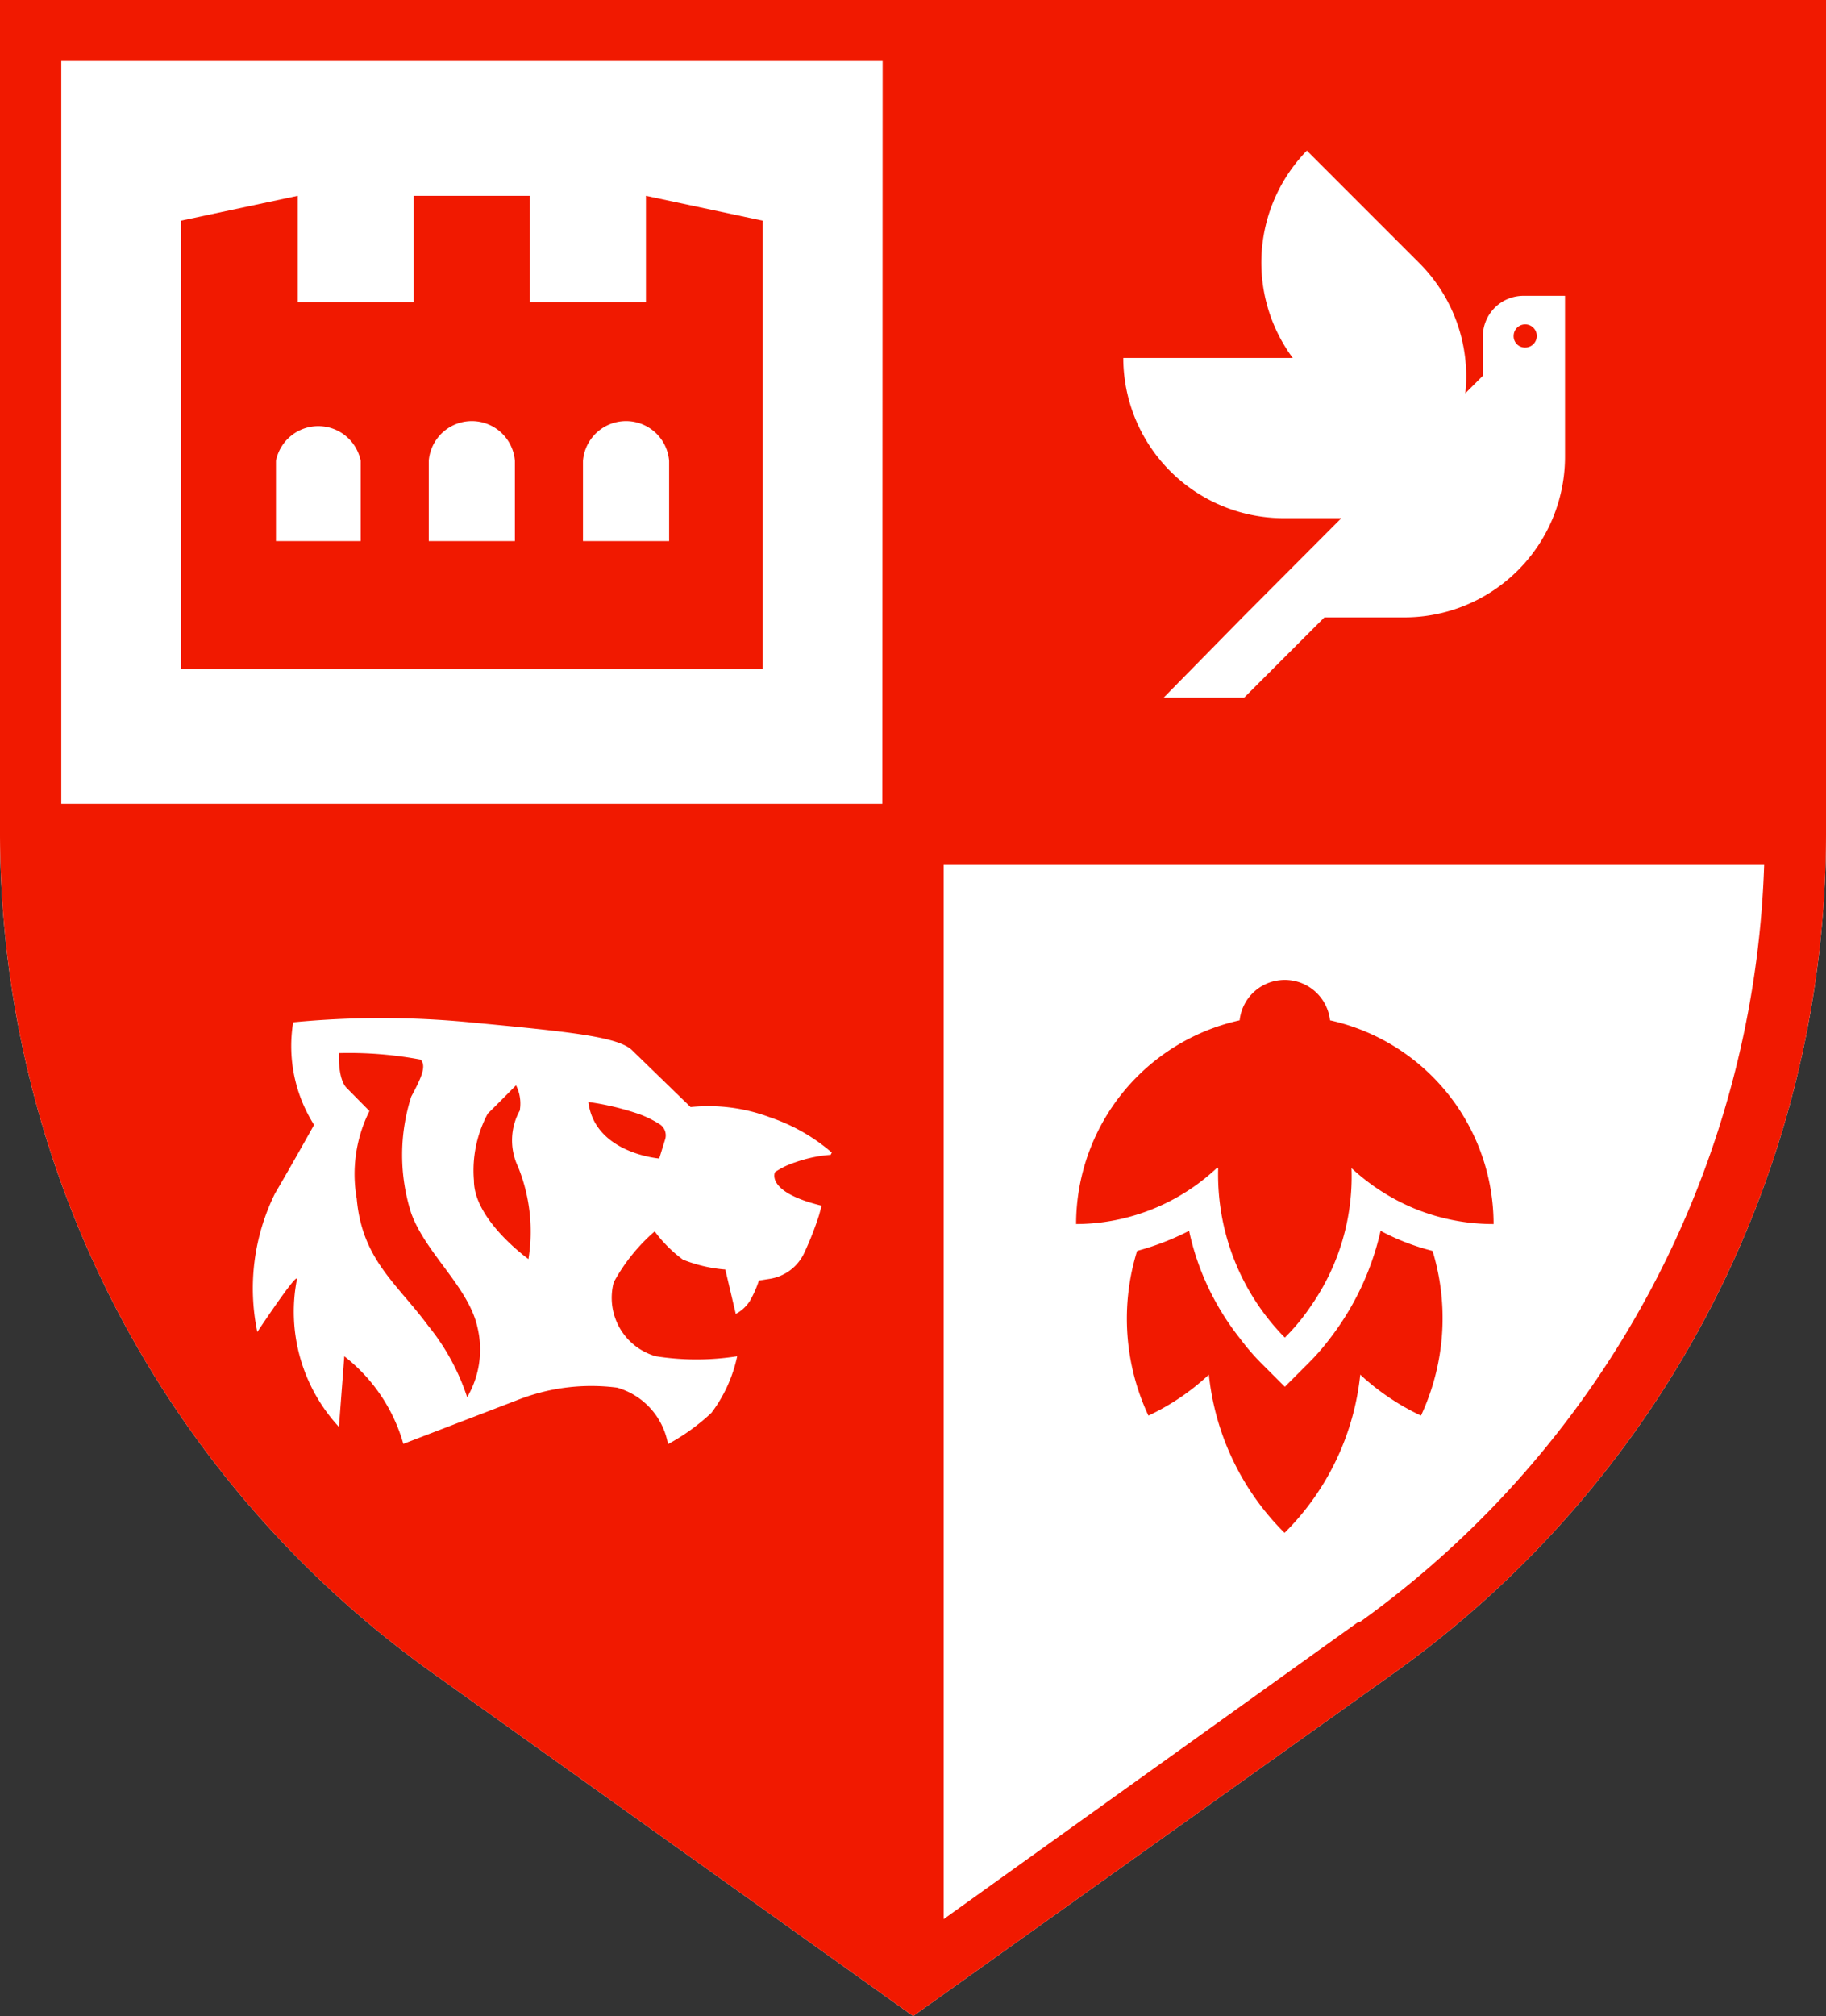 <svg id="Layer_1" data-name="Layer 1" xmlns="http://www.w3.org/2000/svg" xmlns:xlink="http://www.w3.org/1999/xlink" viewBox="0 0 64.65 71.35"><rect x="0" y="0" width="64.65" height="71.35" fill="#333333" stroke="none"/><defs><clipPath id="clip-path" transform="translate(0 0)"><rect width="64.65" height="71.35" fill="none"/></clipPath></defs><title>logo</title><g clip-path="url(#clip-path)"><path d="M0,0V29.53A36.53,36.53,0,0,0,15.26,59.17L32.33,71.35,49.41,59.17A36.49,36.49,0,0,0,64.65,29.53V0Z" transform="translate(0 0)" fill="#fff"/><path d="M48.88,43.56a9.74,9.74,0,0,1-1.8,3.82,8.08,8.08,0,0,1-.72.83l-.87.87-.87-.87a8,8,0,0,1-.71-.83,9.32,9.32,0,0,1-1-1.55,9.18,9.18,0,0,1-.81-2.27,9.33,9.33,0,0,1-1.84.71,8.1,8.1,0,0,0,.4,5.83,8.24,8.24,0,0,0,2.14-1.45,9.24,9.24,0,0,0,2.68,5.6,9.24,9.24,0,0,0,2.68-5.6,8.47,8.47,0,0,0,2.15,1.45,8.16,8.16,0,0,0,.41-5.83,8.06,8.06,0,0,1-1.84-.71" transform="translate(0 0)" fill="#f11900"/><path d="M43.13,41.34a8.22,8.22,0,0,0,2.36,6,7.39,7.39,0,0,0,.91-1.1,8,8,0,0,0,1.45-4.9,7.52,7.52,0,0,0,2.25,1.44,7.36,7.36,0,0,0,2.78.54,7.39,7.39,0,0,0-5.79-7.21,1.61,1.61,0,0,0-1.78-1.42,1.6,1.6,0,0,0-1.42,1.42,7.39,7.39,0,0,0-5.79,7.21,7.32,7.32,0,0,0,5-2Z" transform="translate(0 0)" fill="#f11900"/><path d="M54,12.3a.41.41,0,1,0-.41-.41.4.4,0,0,0,.39.41h0" transform="translate(0 0)" fill="#f11900"/><path d="M18.41,39.25a1.43,1.43,0,0,0-.14-.84s-.78.79-1,1a4.25,4.25,0,0,0-.49,2.37c0,1.4,1.93,2.78,1.93,2.78a6.1,6.1,0,0,0-.37-3.27,2.17,2.17,0,0,1,.07-2" transform="translate(0 0)" fill="#f11900"/><path d="M22.66,39.44A9.57,9.57,0,0,0,20.83,39c.23,1.82,2.51,2,2.51,2l.21-.68a.47.47,0,0,0-.19-.53,3.81,3.81,0,0,0-.7-.35" transform="translate(0 0)" fill="#f11900"/><path d="M14.56,42.94a6.77,6.77,0,0,1,0-4.13c.33-.62.56-1.08.33-1.31A13.74,13.74,0,0,0,12,37.27s-.05.92.28,1.24l.8.81a5,5,0,0,0-.45,3.1c.19,2.16,1.42,3,2.53,4.5a7.9,7.9,0,0,1,1.38,2.53A3.34,3.34,0,0,0,16.91,47c-.3-1.43-1.83-2.63-2.35-4.06" transform="translate(0 0)" fill="#f11900"/><path d="M0,0V29.53A36.53,36.53,0,0,0,15.26,59.17L32.33,71.35,49.41,59.17A36.49,36.49,0,0,0,64.65,29.53V0ZM29.41,40.87a4.81,4.81,0,0,0-1.24.26,2.89,2.89,0,0,0-.73.35s-.36.7,1.65,1.19L29,43a11.11,11.11,0,0,1-.53,1.35,1.62,1.62,0,0,1-1.22.91l-.38.06a3.86,3.86,0,0,1-.32.72,1.3,1.3,0,0,1-.5.46l-.37-1.57a5.13,5.13,0,0,1-1.5-.35,4.74,4.74,0,0,1-1-1,6.46,6.46,0,0,0-1.45,1.8A2.15,2.15,0,0,0,23.22,48h0a9.27,9.27,0,0,0,2.88,0,5.06,5.06,0,0,1-.91,2,7.36,7.36,0,0,1-1.54,1.11,2.54,2.54,0,0,0-1.8-2,7.12,7.12,0,0,0-3.48.42L14.28,51.1A6,6,0,0,0,12.19,48L12,50.5a6,6,0,0,1-1.49-5.21c.08-.38-1.4,1.85-1.4,1.85a7.58,7.58,0,0,1,.62-4.89c.69-1.18,1.39-2.44,1.39-2.44a5.21,5.21,0,0,1-.74-3.63,32.63,32.63,0,0,1,6.25,0c3.46.33,5.27.5,5.76,1l2.06,2a6.2,6.2,0,0,1,2.83.37,6.52,6.52,0,0,1,2.17,1.24Zm1.83-12.42H2.17V2.16H31.25Zm15-23.15,4,4a5.67,5.67,0,0,1,1.64,4.62l.62-.62V11.91a1.44,1.44,0,0,1,1.44-1.44h1.47v5.69a5.69,5.69,0,0,1-5.69,5.69H46.89l-2.84,2.84H41.2L44,21.84l3.49-3.5H45.46a5.68,5.68,0,0,1-5.69-5.67h6A5.68,5.68,0,0,1,46.3,5.3Zm1.84,52.11L33.41,67.92V30.61H62.46a34.34,34.34,0,0,1-14.32,26.8Z" transform="translate(0 0)" fill="#f11900"/><path d="M22.87,6.93v3.76H18.76V6.93H14.65v3.76H10.54V6.93l-4.13.88V23.68H27V7.81ZM12.77,19.15h-3V16.31a1.53,1.53,0,0,1,3,0Zm5.46,0H15.18V16.31a1.53,1.53,0,0,1,3.05,0Zm5.46,0H20.64V16.31a1.53,1.53,0,0,1,3.05,0Z" transform="translate(0 0)" fill="#f11900"/></g></svg>
